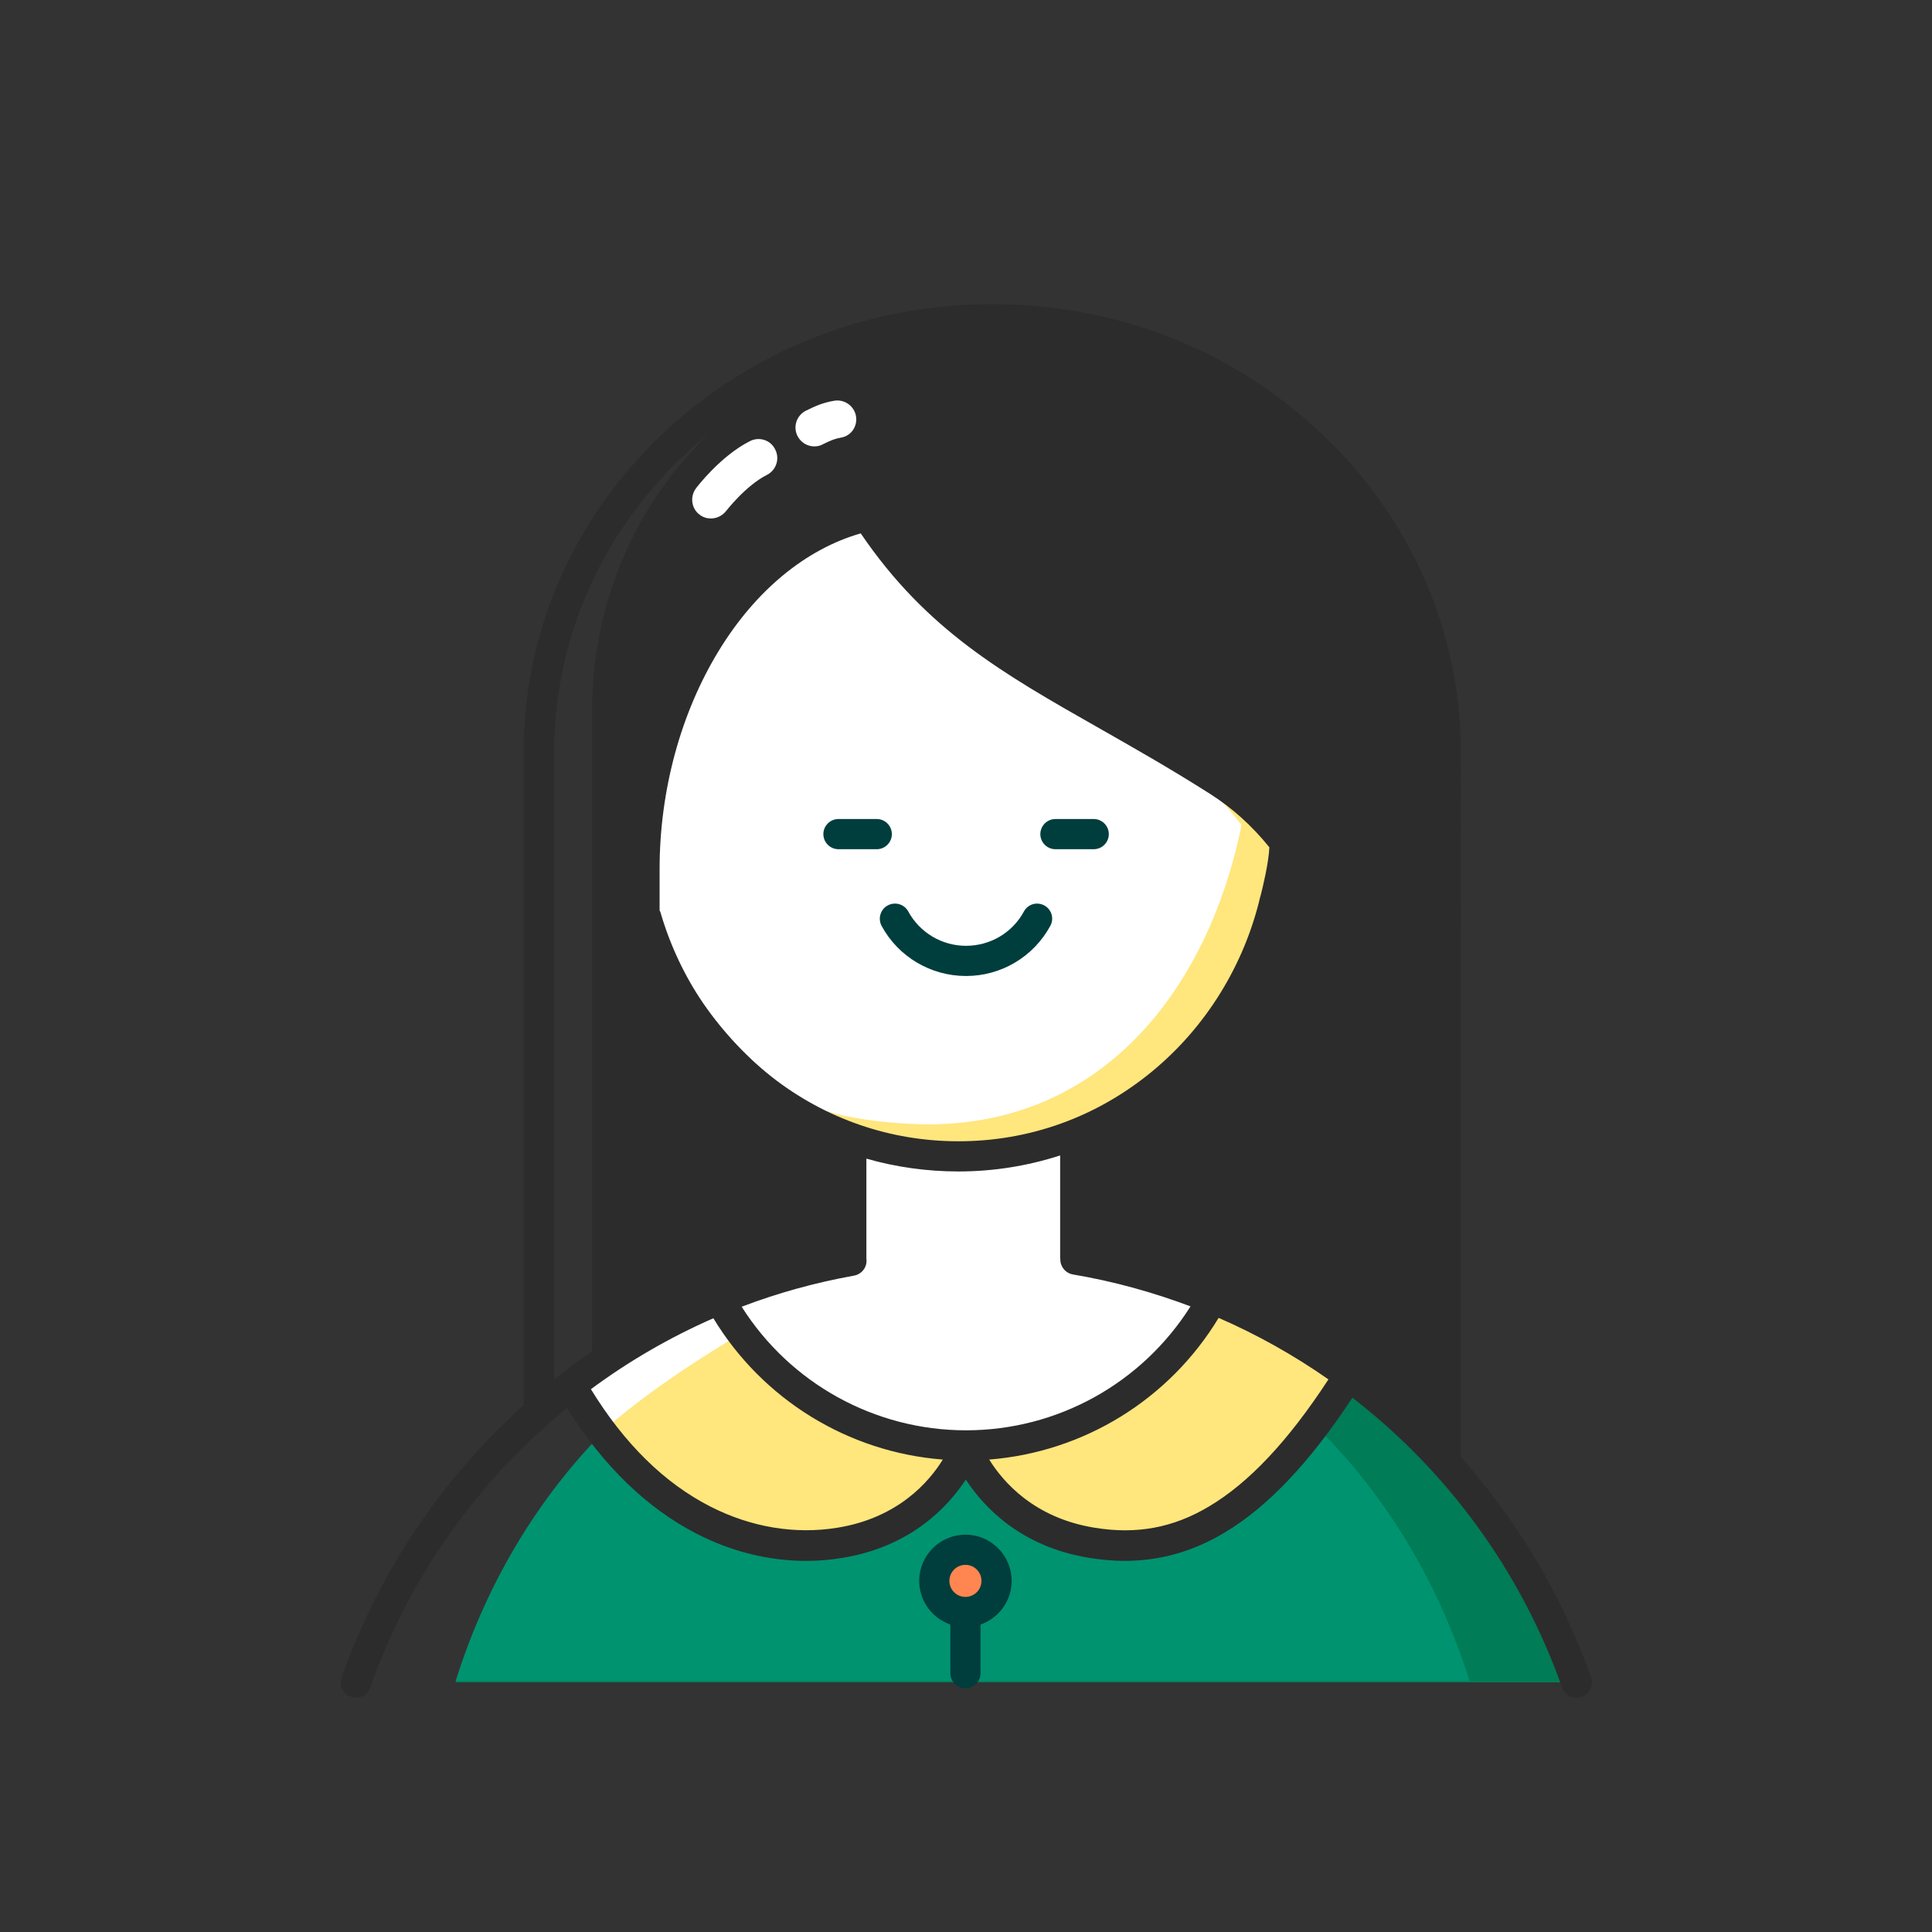 <?xml version="1.0" standalone="no"?><!DOCTYPE svg PUBLIC "-//W3C//DTD SVG 1.1//EN" "http://www.w3.org/Graphics/SVG/1.1/DTD/svg11.dtd"><svg t="1609163537410" class="icon" viewBox="0 0 1024 1024" version="1.1" xmlns="http://www.w3.org/2000/svg" p-id="6050" data-spm-anchor-id="a313x.7781069.0.i11" xmlns:xlink="http://www.w3.org/1999/xlink" width="200" height="200"><rect x="0" y="0" width="1024" height="1024" fill="#333333" stroke="none"/><defs><style type="text/css"></style></defs><path d="M772.2 766.1H325.3V395.5c0-123.4 100-223.5 223.5-223.5 123.4 0 223.5 100 223.5 223.5v370.6z" fill="#2c2c2c" p-id="6051" data-spm-anchor-id="a313x.7781069.0.i9" class="selected"></path><path d="M722.1 733.4H313.8V376.1C313.8 263.4 405.2 172 518 172c112.7 0 204.1 91.4 204.1 204.1v357.3z" fill="#2c2c2c" p-id="6052" data-spm-anchor-id="a313x.7781069.0.i8" class="selected"></path><path d="M482.6 668.2c-112.3 22-204 108.7-241.2 223.5h594.3c-37.5-115.8-130.5-203.1-244.1-224.1-17.2-3.2-35-4.8-53-4.8-19.1 0-37.8 1.8-56 5.4" fill="#007C56" p-id="6053"></path><path d="M459.5 681.8c-101.6 20.5-184.4 101.8-218 209.2h537.4C745 782.7 661 701 558.2 681.3c-15.6-3-31.6-4.5-47.9-4.5-17.5 0-34.4 1.7-50.8 5" fill="#009370" p-id="6054"></path><path d="M445.3 817.6c52.2-8.5 66.9-51.3 66.9-51.3l-0.2-0.2h-0.1c-56.3 0-105.2-31.3-130.4-77.4 9.1-3.8-47.2 21.2-78.8 45.7 41.6 71.8 98.2 90.5 142.6 83.2z" fill="#FFFFFF" p-id="6055"></path><path d="M445.3 817.6c52.2-8.5 66.9-51.3 66.9-51.3l-0.2-0.2h-0.1c-45.5 0-86.2-20.4-113.4-52.6-6.5-7.6-4-2.9-8.4-5.7 9.1-3.8-35.4 19.5-71.2 51.1 39.3 51.5 87.5 65.1 126.4 58.7z" fill="#FFE67D" p-id="6056"></path><path d="M575.5 817.6c-52.2-8.5-66.9-51.3-66.9-51.3l0.2-0.2h0.1c56.3 0 105.2-31.3 130.4-77.4-9.1-3.8 47.2 21.2 78.8 45.7-41.5 71.8-98.1 90.5-142.6 83.2z" fill="#FFE67D" p-id="6057"></path><path d="M455.4 604h108.3v81.5H455.4zM453.7 220.6c-0.9-5.4-6.1-9.1-11.5-8.2-5.6 0.9-9.9 2.7-15.1 5.3-4.9 2.5-6.9 8.5-4.4 13.4 1.8 3.5 5.3 5.5 8.9 5.5 1.5 0 3.1-0.3 4.5-1.1 4.2-2.1 6.5-3 9.4-3.5 5.5-0.8 9.1-5.9 8.2-11.4zM397.5 233.8c-15.5 7.8-28.1 24.3-28.6 25-3.3 4.4-2.5 10.7 1.9 14 1.8 1.4 3.9 2 6 2 3 0 6-1.4 8-3.9 0.1-0.1 10.4-13.5 21.7-19.2 4.9-2.5 6.9-8.5 4.4-13.4-2.4-5.1-8.5-7-13.4-4.5z" fill="#FFFFFF" p-id="6058"></path><path d="M645.7 417.4c-81.5-52-139.2-68.7-186-140.6-70.3 16.4-118 100-118.1 187.2v7.7c2 2.1 3.3 3.6 3.4 4.2 24.8 76.8 89.5 131.6 165.4 131.6 83.1 0 152.8-65.7 171.4-154.1l0.2-1.9c-9.8-13.2-21.7-24.9-36.3-34.1z" fill="#FFFFFF" p-id="6059"></path><path d="M645.7 417.4c-11.4-7.3-22.2-13.8-32.7-19.9 2.6 1.6 5.2 3.2 7.8 4.9 14.8 9.4 27 21.3 37.1 34.7l-0.2 1.9c-18.9 89.9-78.1 161.3-174.4 156.7-16.5-0.8-32.5-2.7-47.7-7.5 22.7 12.2 48.1 19.2 74.9 19.2 83.1 0 152.8-65.7 171.4-154.1l0.2-1.9c-9.9-13.1-21.8-24.8-36.4-34z" fill="#FFE67D" p-id="6060"></path><path d="M512 766.1c56.3 0 105.3-31.4 130.5-77.6-23-9.5-47.3-16.6-72.5-20.9-18.8-3.2-38.1-4.8-57.7-4.8-20.8 0-41.2 1.9-61 5.4-24.2 4.3-47.5 11.3-69.7 20.5 25.1 46.1 74.1 77.4 130.4 77.4z" fill="#FFFFFF" p-id="6061"></path><path d="M511.7 894.8c-4.4 0-8-3.6-8-8v-30.1c0-4.4 3.6-8 8-8s8 3.6 8 8v30.1c0 4.4-3.5 8-8 8z" fill="#003D3D" p-id="6062"></path><path d="M843.3 889.1c-15.5-44-39.4-83.7-69.5-117.3 0.3-0.9 0.5-1.8 0.5-2.8V399c0-63.6-25.9-123.4-72.9-168.3-46.9-44.9-109.2-69.5-175.5-69.5s-128.6 24.7-175.5 69.5c-47 44.9-72.9 104.7-72.9 168.3v345.8c-43 38.7-76.6 88-96.4 144.3-1.5 4.2 0.7 8.7 4.9 10.2 0.9 0.3 1.8 0.5 2.7 0.5 3.3 0 6.4-2.1 7.5-5.3 20.8-59 57.4-109.9 104.3-148.2 19.2 30.6 42.3 53 68.7 66.6 18.5 9.5 38.3 14.4 58 14.4 6.5 0 12.9-0.5 19.3-1.6 36.2-5.9 55.8-26.9 65.4-41.5 9.6 14.7 29.2 35.6 65.4 41.5 6.4 1 12.6 1.6 18.7 1.6 18.7 0 36.2-4.9 52.9-14.9 23-13.7 45.2-37.1 67.9-71.6 50.2 38.8 89.3 91.8 111.2 153.8 1.2 3.3 4.2 5.3 7.5 5.3 0.9 0 1.8-0.1 2.7-0.5 4.4-1.6 6.6-6.2 5.1-10.3zM444 809.7c-22.6 3.7-45.9-0.2-67.5-11.2-24.3-12.4-45.6-33.3-63.3-62.2 20.1-14.9 41.9-27.5 64.9-37.6 26.2 43.2 71.5 71 121.6 74.9-7.3 11.9-23.8 30.9-55.7 36.1z m64-204.8c-36.1 0-70.4-11.8-99.1-34.2-27.9-21.7-48.7-52.5-58.7-86.7-0.1-0.5-0.3-1-0.6-1.4v-22c0-41.6 11.2-82.8 31.5-115.9 19.4-31.7 45.9-53.6 75.1-62 34.9 51.3 75.2 74.2 126.1 103.1 18.6 10.6 37.9 21.5 59.1 35 11.8 7.5 22.2 16.9 31.4 28.3-0.4 8.3-3.5 21.2-4.7 25.8 0 0.1 0 0.2-0.1 0.2-8.5 36.4-28.9 69.4-57.5 92.9-29.3 24.1-64.8 36.9-102.5 36.9z m-55.3 71.2c4.2-0.8 7.1-4.7 6.5-8.9v-53.1c15.7 4.5 32.1 6.8 48.8 6.8 18.4 0 36.6-2.9 53.9-8.5v54c0 0.3 0 0.6 0.1 1-0.1 3.9 2.7 7.4 6.7 8.1 21.5 3.6 42.3 9.4 62.3 16.9-25.7 40.7-70.4 65.7-119 65.7-48.4 0-93.2-24.9-118.9-65.5 19.1-7.3 39.1-12.8 59.6-16.5z m188.2 122.3c-19.1 11.4-38.5 15-60.9 11.3-31.9-5.2-48.3-24.2-55.7-36.1 50.2-4 95.4-31.8 121.6-75.1 20.5 8.9 40 19.9 58.2 32.6-21.4 32.8-42.2 54.8-63.2 67.3z m-63-137.5v-54.5c15.3-6.6 29.8-15.3 42.8-26.1 19-15.6 34.6-35 46.1-56.7 2.5 0.5 5 0.7 7.6 0.7 11.5 0 22.5-4.6 30.5-12.8 2.2 7.1 4.3 14.6 6 22.4 10.2 45.1 10 91.3 8 122.1-0.3 4.4 3.1 8.2 7.5 8.5h0.5c4.2 0 7.7-3.3 8-7.5 2-31.9 2.2-79.7-8.4-126.7-13-57.6-38.7-99-76.5-123.1-21.5-13.7-41-24.8-59.8-35.5-49.6-28.2-88.9-50.5-121.9-99.9-0.4-0.6-3-4.7-4.7-7.5l-2.3-3.7c-2.4-3.7-7.3-4.8-11-2.5-3.5 2.2-4.7 6.7-2.9 10.4-31.2 10.4-59.3 34.1-79.8 67.7-21.8 35.6-33.8 79.8-33.9 124.3v93.8c0 4.4 3.6 8 8 8s8-3.6 8-8v-29.8c12.2 22.8 29.1 43 49.4 58.8 13.7 10.6 28.5 19.1 44.2 25.3v52.9c-22.3 4.5-43.9 11-64.6 19.5-0.1 0.1-0.3 0.1-0.4 0.2-30.6 12.6-59 29.5-84.6 49.9V399c0-59.2 24.1-114.9 67.9-156.8 43.9-42 102.3-65.1 164.5-65.1 62.1 0 120.5 23.1 164.5 65.1 43.8 41.9 67.9 97.6 67.9 156.8v356.5c-48.9-48-111.3-81.5-180.6-94.6z m96.2-152.6c4-9.5 7.2-19.4 9.6-29.5 0.2-0.8 1.3-5.1 2.5-10.6 4.7 8.1 9 16.8 12.8 26.2-1 0.6-1.8 1.3-2.5 2.3-5.2 7.5-13.6 11.7-22.4 11.6z" fill="#2c2c2c" p-id="6063" data-spm-anchor-id="a313x.7781069.0.i10" class=""></path><path d="M579.7 434.1h-20.3c-4.4 0-8 3.6-8 8s3.6 8 8 8h20.3c4.4 0 8-3.6 8-8s-3.6-8-8-8zM472.7 442.1c0-4.4-3.6-8-8-8h-20.3c-4.4 0-8 3.6-8 8s3.6 8 8 8h20.3c4.4 0 8-3.6 8-8zM553.5 479.9c-3.9-2.1-8.7-0.7-10.8 3.2-6.1 11.3-17.9 18.2-30.7 18.2s-24.5-7-30.6-18.2c-2.1-3.9-7-5.3-10.9-3.2-3.9 2.1-5.3 7-3.2 10.9 8.9 16.4 26.1 26.5 44.7 26.5 18.7 0 35.8-10.2 44.7-26.6 2.1-3.8 0.7-8.7-3.2-10.8z" fill="#003D3D" p-id="6064"></path><path d="M511.7 837.9m-16.5 0a16.5 16.5 0 1 0 33 0 16.5 16.5 0 1 0-33 0Z" fill="#FF8650" p-id="6065"></path><path d="M511.7 862.4c-13.5 0-24.5-11-24.5-24.5s11-24.5 24.5-24.5 24.5 11 24.5 24.5-11 24.5-24.5 24.5z m0-33c-4.7 0-8.5 3.8-8.5 8.5s3.8 8.5 8.5 8.5 8.5-3.8 8.5-8.5-3.8-8.5-8.5-8.5z" fill="#003D3D" p-id="6066"></path></svg>